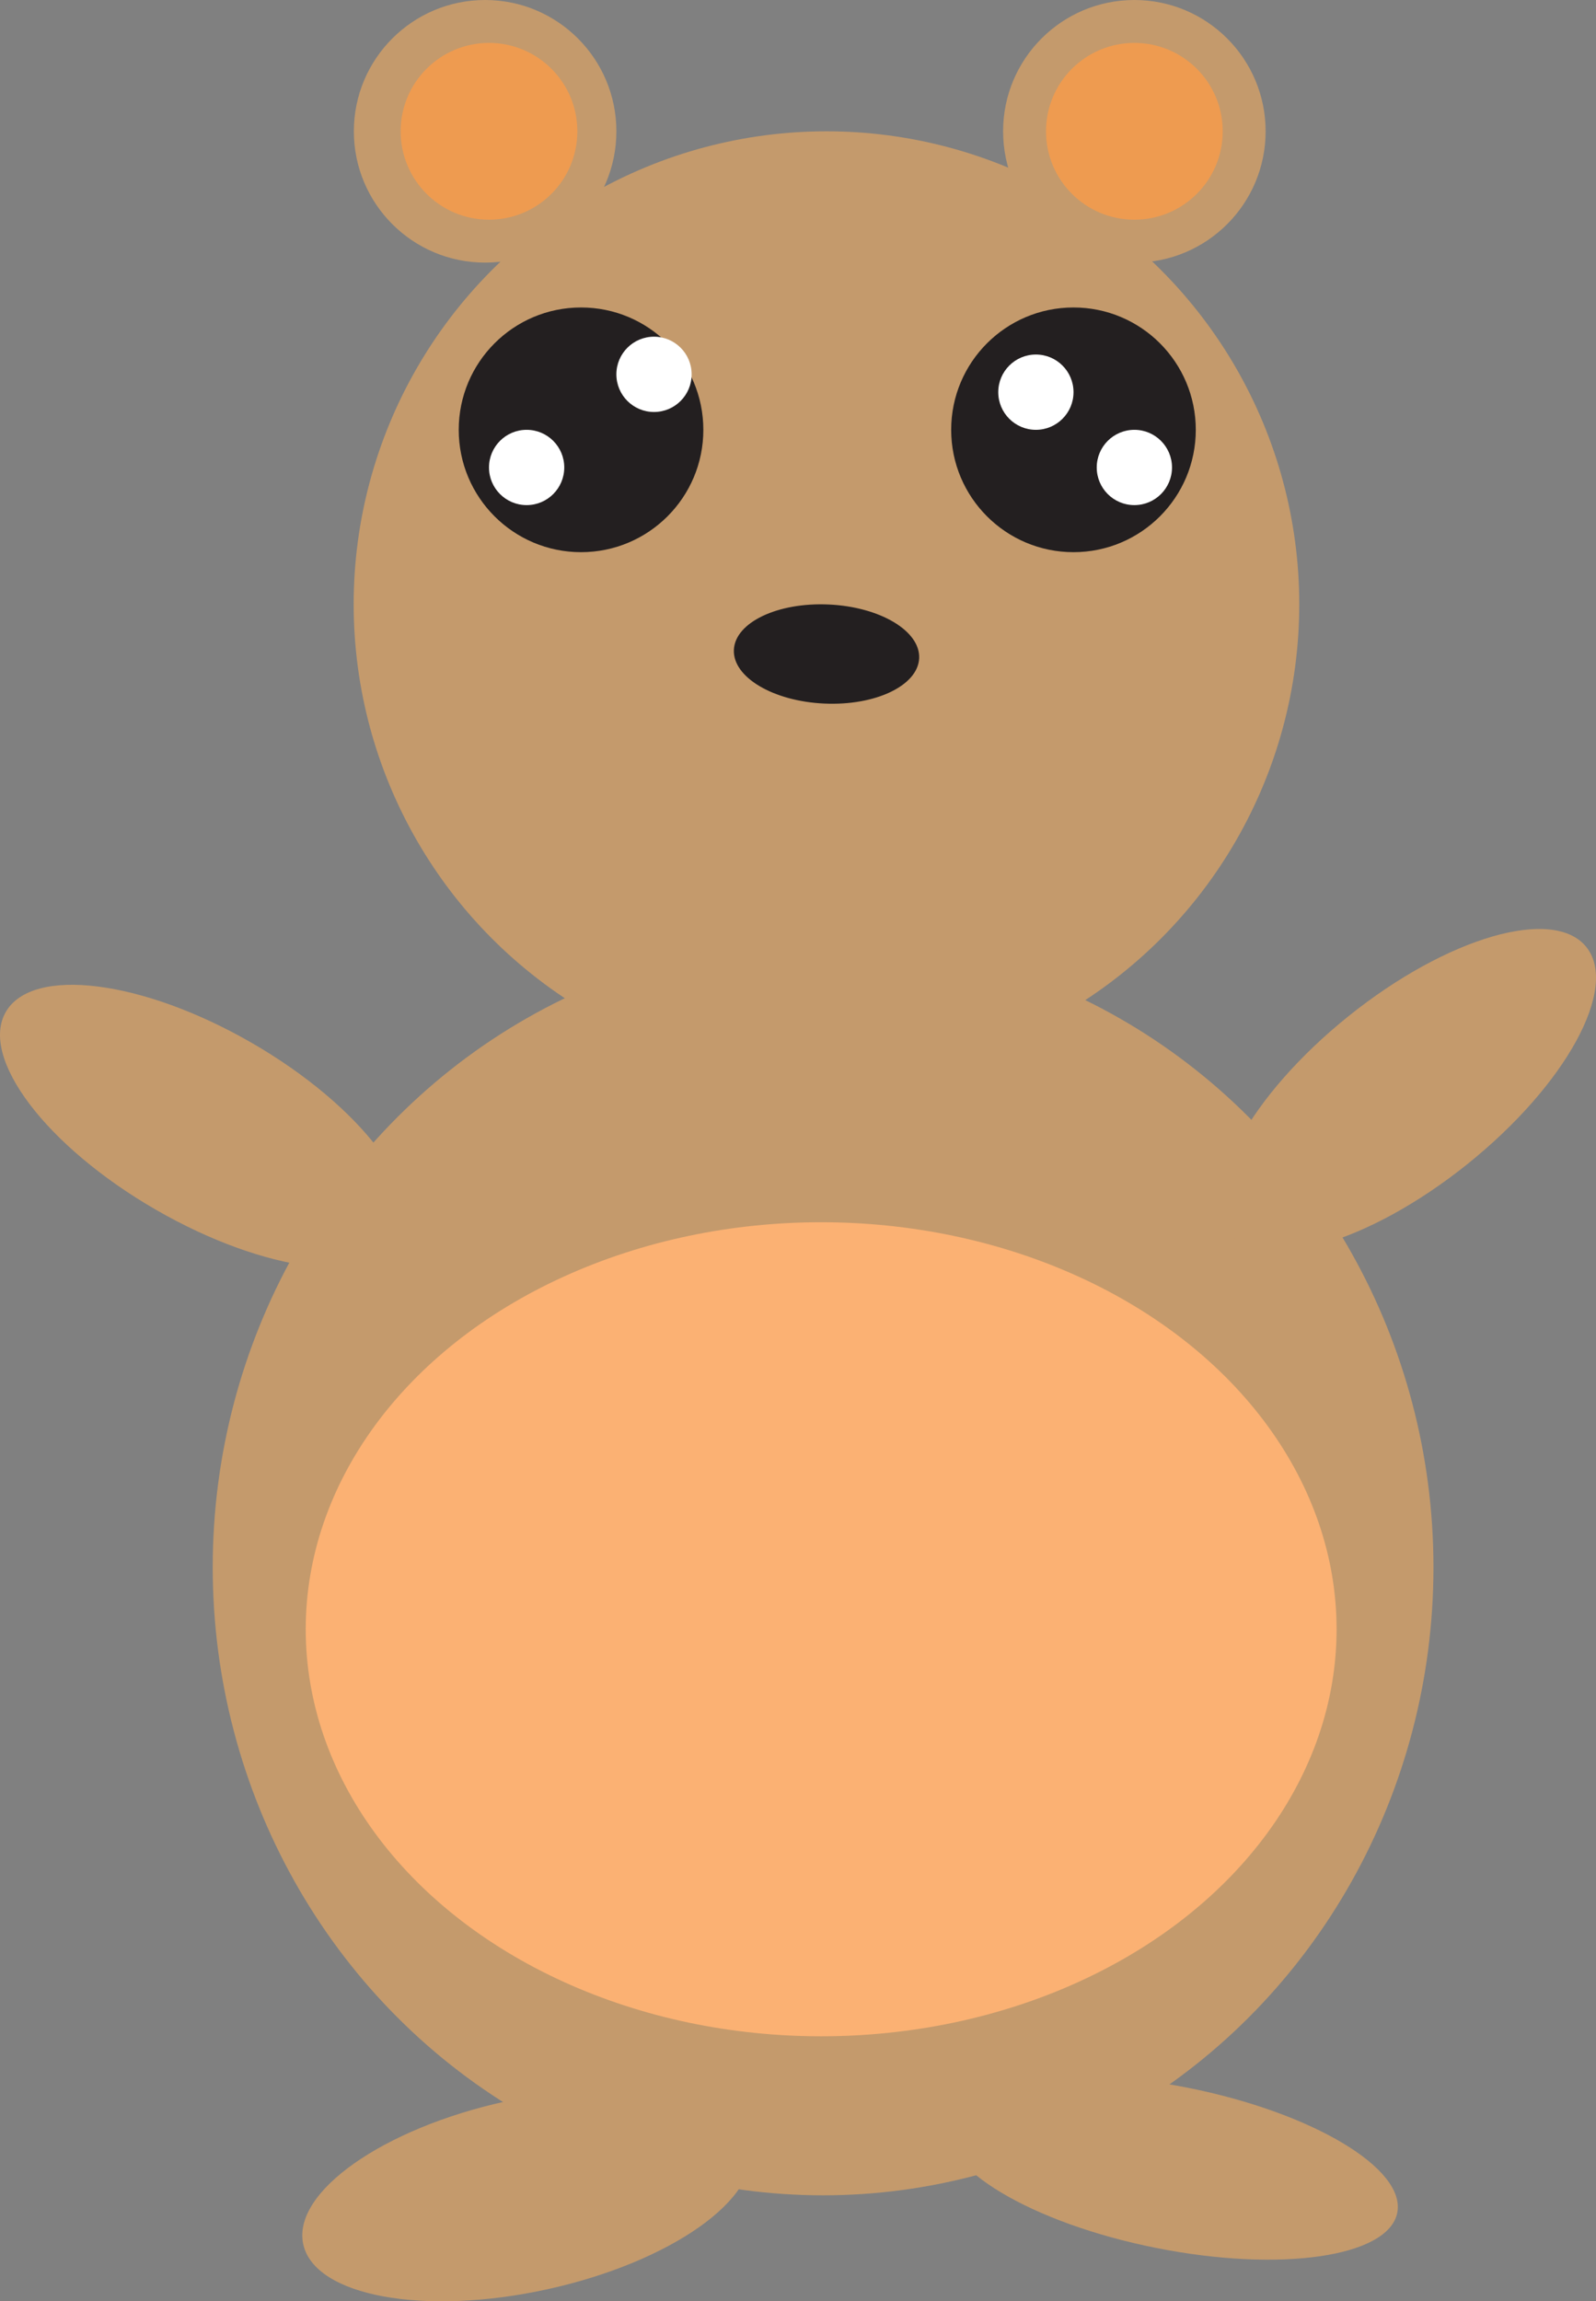 <svg xmlns="http://www.w3.org/2000/svg" viewBox="0 0 411.83 593.61"><rect x="0" y="0" width="411.83" height="593.61" fill="#808080" stroke="none"/><defs><style>.cls-1{fill:#c49a6c;}.cls-2{fill:#fbb173;}.cls-3{fill:#231f20;}.cls-4{fill:#ee9b50;}.cls-5{fill:#fff;}</style></defs><g id="Layer_2" data-name="Layer 2"><g id="Layer_1-2" data-name="Layer 1"><circle class="cls-1" cx="213.26" cy="155.87" r="122"/><ellipse class="cls-1" cx="212.39" cy="404.27" rx="157.5" ry="162"/><ellipse class="cls-2" cx="211.89" cy="420.26" rx="133" ry="104.99"/><circle class="cls-1" cx="125.18" cy="33.87" r="33.87"/><circle class="cls-1" cx="292.71" cy="33.87" r="33.87"/><ellipse class="cls-1" cx="52.59" cy="290.52" rx="24.82" ry="59" transform="translate(-225.3 190.81) rotate(-60)"/><ellipse class="cls-1" cx="135.89" cy="566.27" rx="59" ry="24.82" transform="translate(-118.07 42.21) rotate(-12.36)"/><ellipse class="cls-1" cx="302.42" cy="559.14" rx="21.06" ry="59.26" transform="translate(-305.03 746.5) rotate(-78.73)"/><ellipse class="cls-1" cx="363.31" cy="281.18" rx="59" ry="24.48" transform="translate(-96.03 289.15) rotate(-38.73)"/><circle class="cls-3" cx="149.93" cy="110.87" r="31.56"/><circle class="cls-4" cx="292.71" cy="33.87" r="22.8"/><circle class="cls-4" cx="126.18" cy="33.87" r="22.8"/><circle class="cls-3" cx="277" cy="110.87" r="31.56"/><ellipse class="cls-3" cx="213.26" cy="168.7" rx="12.79" ry="23.93" transform="translate(35 374.03) rotate(-87.38)"/><circle class="cls-5" cx="168.76" cy="96.56" r="9.71"/><circle class="cls-5" cx="135.89" cy="120.58" r="9.71"/><circle class="cls-5" cx="267.3" cy="101.16" r="9.71"/><circle class="cls-5" cx="292.71" cy="120.58" r="9.71"/></g></g></svg>